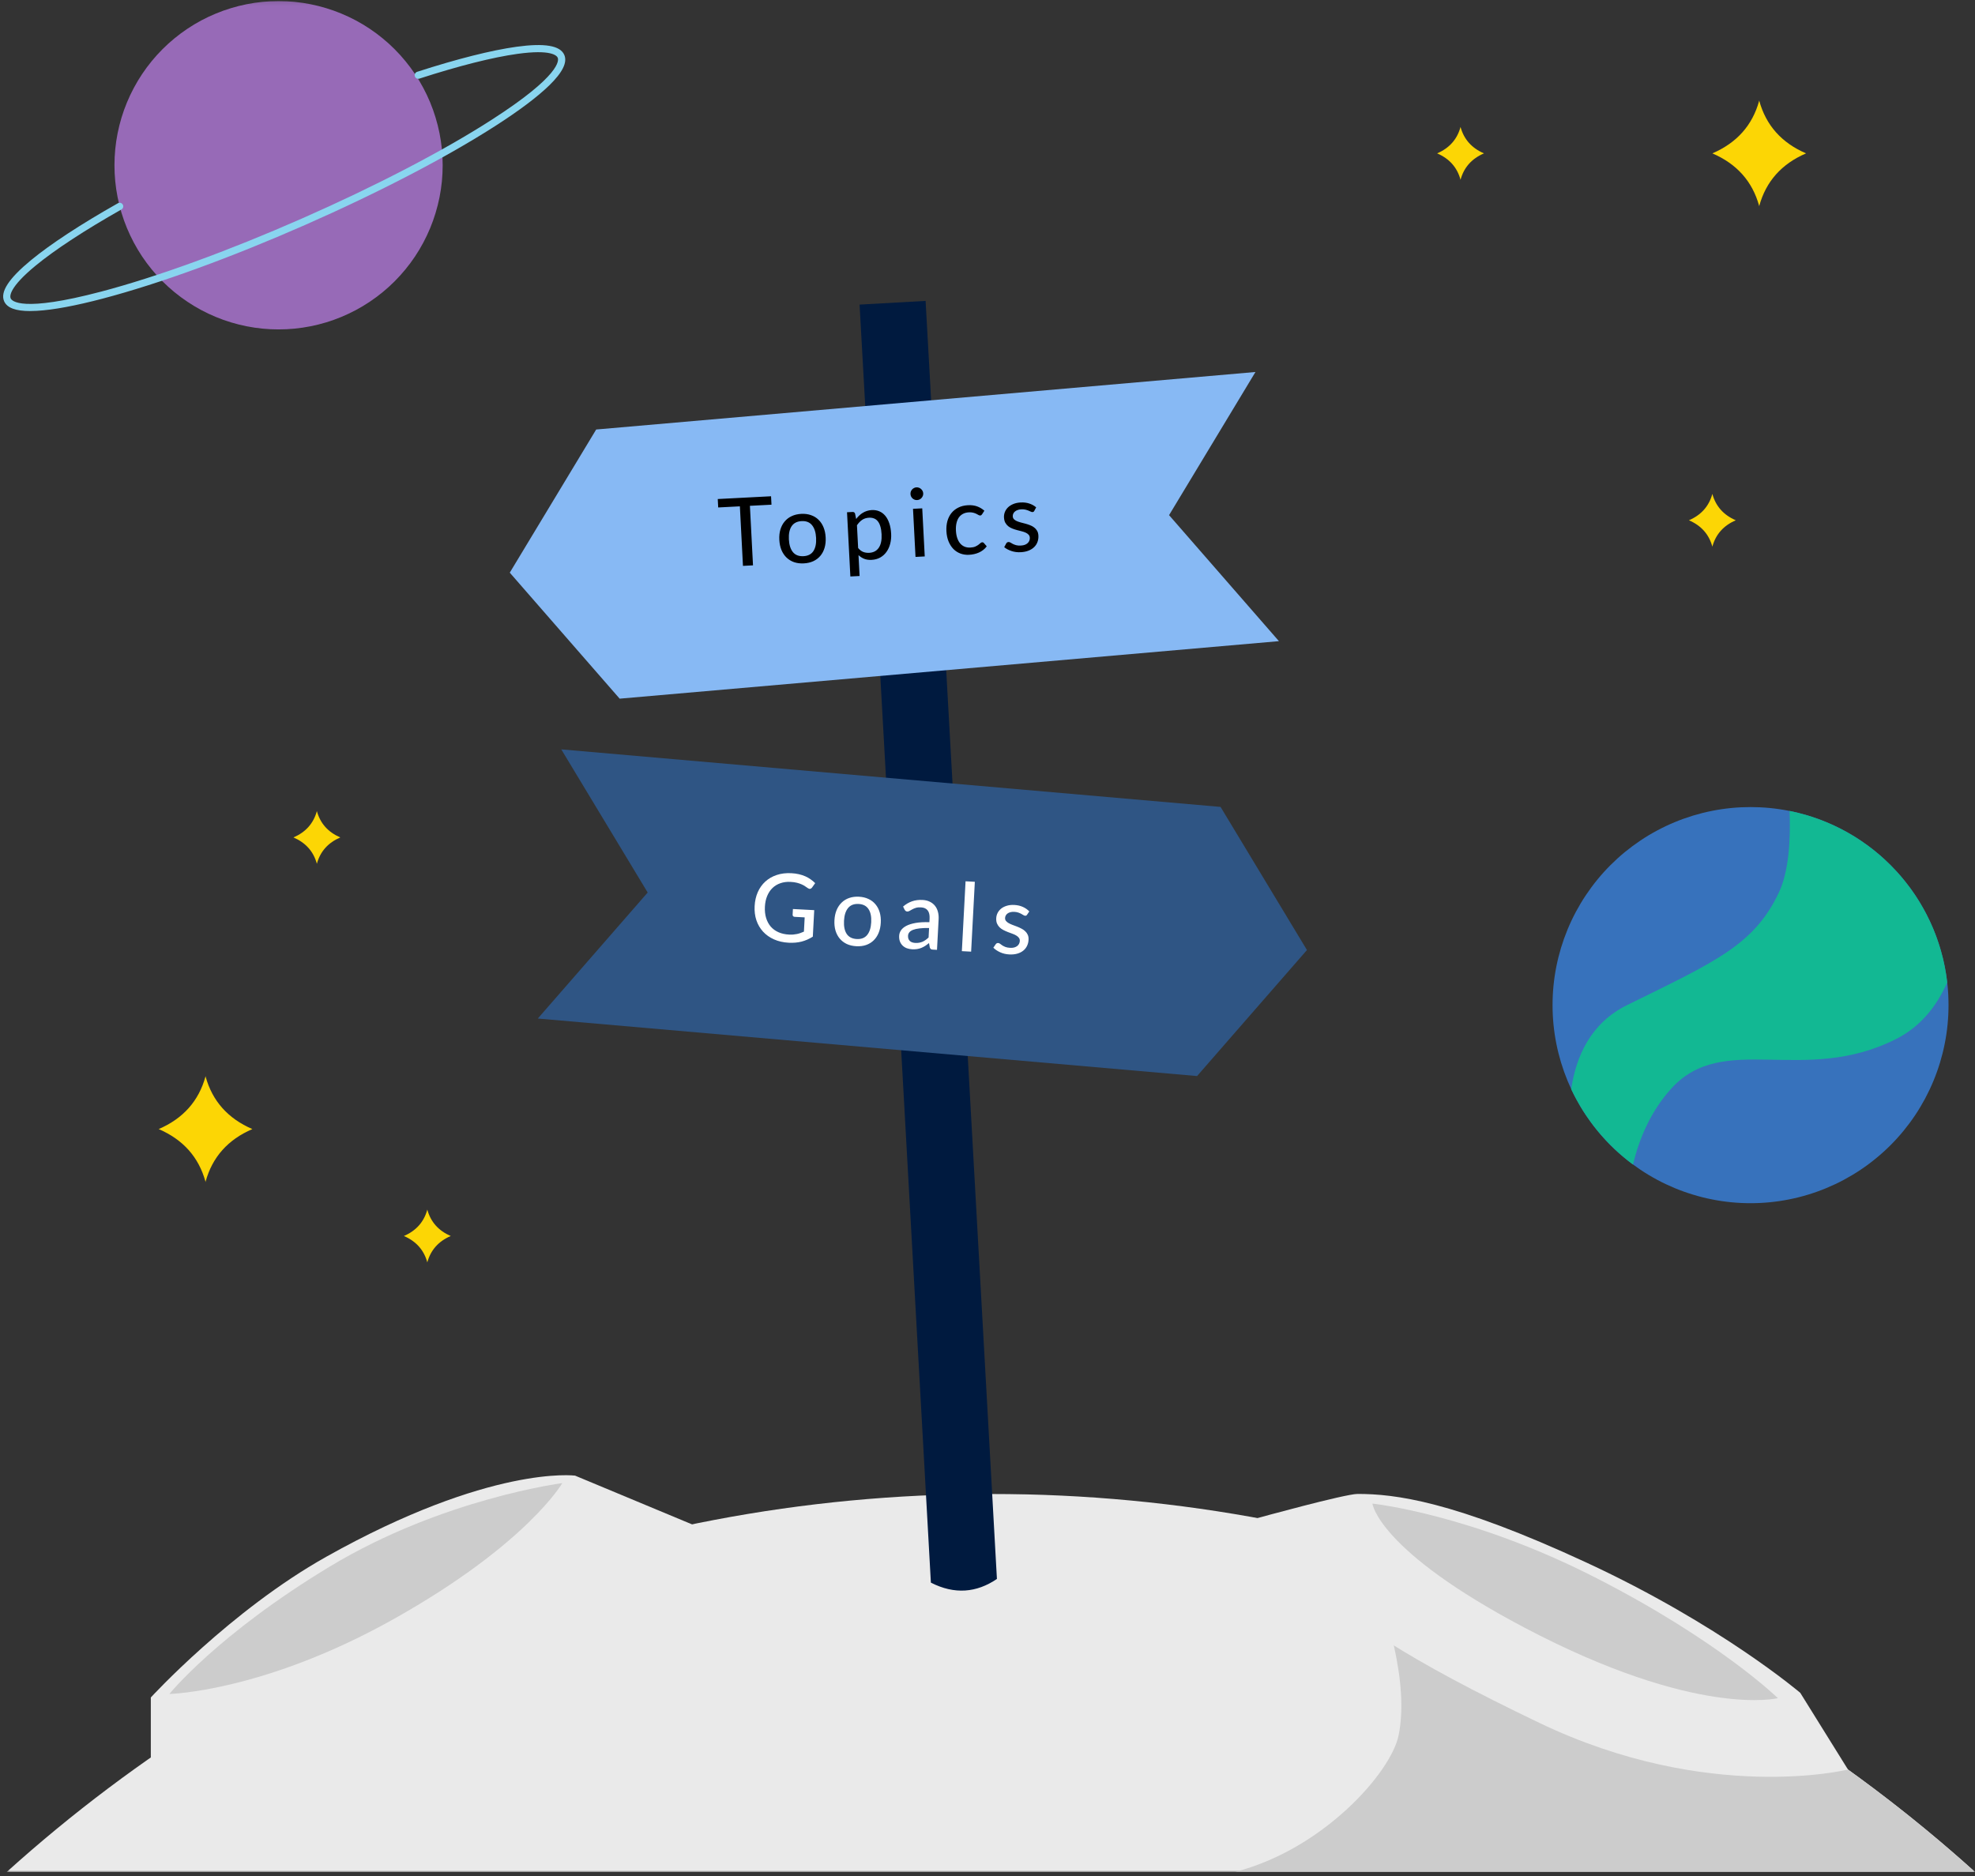 <svg width="500" height="475" viewBox="0 0 500 475" fill="none" xmlns="http://www.w3.org/2000/svg">
<rect x="0" y="0" width="500" height="475" fill="#333333" stroke="none"/>
<mask id="mask0_106_45" style="mask-type:luminance" maskUnits="userSpaceOnUse" x="1" y="377" width="499" height="98">
<path d="M1.333 377.667H500V474.125H1.333V377.667Z" fill="white"/>
</mask>
<g mask="url(#mask0_106_45)">
<path d="M500.005 473.974C434.026 414.479 346.667 378.266 250.854 378.266C155.036 378.266 67.677 414.479 1.703 473.974" fill="#EAEAEA"/>
</g>
<mask id="mask1_106_45" style="mask-type:luminance" maskUnits="userSpaceOnUse" x="312" y="389" width="188" height="86">
<path d="M312 389.667H500V474.125H312V389.667Z" fill="white"/>
</mask>
<g mask="url(#mask1_106_45)">
<path d="M312.635 473.974H500.005C456.219 434.49 403.016 405.255 344.167 390.062C351.427 407.724 356.76 426.479 354.057 439.464C352.12 448.776 335.052 468.219 312.635 473.974Z" fill="#CCCCCC"/>
</g>
<path d="M38.182 444.99V429.797C38.182 429.797 58.385 407.75 82.62 394.156C124.229 370.818 145.583 373.625 145.583 373.625L175.188 385.964C175.188 385.964 155.604 413.557 116.036 433.578C87.167 448.188 62.76 453.766 62.76 453.766L38.182 444.99Z" fill="#EAEAEA"/>
<path d="M318.333 384.38C318.333 384.38 340.521 378.26 343.693 378.26C353.057 378.26 367.859 379.964 401.714 395.677C435.573 411.385 455.766 428.625 455.766 428.625L467.844 448.042C467.844 448.042 432.583 456.781 389.708 436.229C356.13 420.135 340.412 409.729 330.083 398.724C323.729 391.948 318.339 384.38 318.339 384.38H318.333Z" fill="#EAEAEA"/>
<path d="M347.448 380.708C347.448 380.708 348.812 392.531 385.885 412.083C429.547 435.115 450.099 429.974 450.099 429.974C450.099 429.974 435.25 415.422 403.734 399.354C372.219 383.286 347.448 380.708 347.448 380.708Z" fill="#CCCCCC"/>
<path d="M42.885 428.906C42.885 428.906 67.026 428.401 100.307 409.583C133.594 390.771 142.354 375.521 142.354 375.521C142.354 375.521 112.042 379.422 83.542 396.62C55.042 413.818 42.885 428.906 42.885 428.906Z" fill="#CCCCCC"/>
<path d="M369.766 32.182V32.12C369.76 32.13 369.76 32.141 369.755 32.151C369.755 32.141 369.75 32.13 369.745 32.12V32.182C368.896 35.281 366.922 37.5 363.828 38.833C366.922 40.161 368.896 42.38 369.745 45.479V45.542C369.75 45.531 369.755 45.521 369.755 45.51C369.76 45.521 369.766 45.531 369.766 45.542V45.479C370.62 42.38 372.594 40.161 375.688 38.833C372.594 37.5 370.62 35.281 369.766 32.182Z" fill="#FCD605"/>
<path d="M433.516 125.083V125.021C433.516 125.031 433.51 125.042 433.51 125.052C433.505 125.042 433.5 125.031 433.5 125.021V125.083C432.646 128.182 430.672 130.401 427.578 131.734C430.672 133.068 432.646 135.281 433.5 138.38V138.443C433.505 138.432 433.505 138.422 433.51 138.411C433.51 138.422 433.516 138.432 433.516 138.443V138.38C434.37 135.281 436.344 133.068 439.438 131.734C436.344 130.401 434.37 128.182 433.516 125.083Z" fill="#FCD605"/>
<path d="M80.229 205.391V205.323C80.229 205.333 80.224 205.344 80.224 205.359C80.219 205.344 80.214 205.333 80.214 205.323V205.391C79.359 208.49 77.385 210.703 74.292 212.036C77.385 213.37 79.359 215.583 80.214 218.682V218.75C80.219 218.74 80.219 218.729 80.224 218.719C80.224 218.729 80.229 218.74 80.229 218.75V218.682C81.083 215.583 83.057 213.37 86.151 212.036C83.057 210.703 81.083 208.49 80.229 205.391Z" fill="#FCD605"/>
<path d="M108.188 306.302V306.24C108.188 306.25 108.182 306.26 108.182 306.271C108.177 306.26 108.172 306.25 108.172 306.24V306.302C107.318 309.401 105.344 311.62 102.25 312.953C105.344 314.281 107.318 316.5 108.172 319.599V319.661C108.177 319.651 108.177 319.641 108.182 319.63C108.182 319.641 108.188 319.651 108.188 319.661V319.599C109.042 316.5 111.016 314.281 114.109 312.953C111.016 311.62 109.042 309.401 108.188 306.302Z" fill="#FCD605"/>
<path d="M52.052 272.589V272.453C52.042 272.479 52.036 272.5 52.031 272.521C52.026 272.5 52.021 272.479 52.016 272.453V272.589C50.307 278.781 46.359 283.214 40.172 285.88C46.359 288.547 50.302 292.979 52.016 299.172V299.307C52.021 299.281 52.026 299.266 52.031 299.24C52.036 299.266 52.042 299.281 52.052 299.307V299.172C53.755 292.979 57.703 288.547 63.891 285.88C57.703 283.214 53.76 278.781 52.052 272.589Z" fill="#FCD605"/>
<path d="M445.385 25.537V25.406C445.38 25.427 445.375 25.448 445.37 25.474C445.365 25.448 445.359 25.427 445.354 25.406V25.537C443.646 31.734 439.698 36.167 433.51 38.833C439.698 41.495 443.641 45.927 445.354 52.125V52.255C445.359 52.234 445.365 52.214 445.37 52.188C445.375 52.214 445.38 52.234 445.385 52.255V52.125C447.094 45.927 451.042 41.495 457.229 38.833C451.042 36.167 447.099 31.734 445.385 25.537Z" fill="#FCD605"/>
<path d="M252.385 399.786C247.24 403.281 241.667 403.786 235.667 400.719L217.615 77.125L234.328 76.188L252.385 399.786Z" fill="#001A3F"/>
<path d="M493.297 254.495C493.297 256.141 493.219 257.776 493.057 259.411C492.896 261.047 492.656 262.672 492.333 264.281C492.016 265.891 491.615 267.484 491.141 269.052C490.662 270.625 490.109 272.172 489.479 273.688C488.854 275.203 488.151 276.688 487.38 278.135C486.604 279.583 485.76 280.995 484.849 282.359C483.938 283.724 482.958 285.042 481.917 286.313C480.88 287.583 479.776 288.797 478.615 289.958C477.453 291.12 476.24 292.219 474.969 293.26C473.703 294.307 472.385 295.281 471.021 296.193C469.656 297.109 468.25 297.948 466.802 298.724C465.354 299.5 463.87 300.198 462.354 300.828C460.839 301.458 459.297 302.01 457.724 302.484C456.151 302.964 454.563 303.365 452.953 303.682C451.344 304.005 449.719 304.245 448.089 304.406C446.453 304.568 444.818 304.646 443.172 304.646C441.531 304.646 439.896 304.568 438.26 304.406C436.625 304.245 435.005 304.005 433.396 303.682C431.786 303.365 430.193 302.964 428.625 302.484C427.052 302.01 425.51 301.458 423.99 300.828C422.474 300.198 420.995 299.5 419.547 298.724C418.099 297.948 416.693 297.109 415.328 296.193C413.964 295.281 412.646 294.307 411.375 293.26C410.104 292.219 408.891 291.12 407.729 289.958C406.568 288.797 405.469 287.583 404.427 286.313C403.385 285.042 402.411 283.724 401.5 282.359C400.583 280.995 399.745 279.583 398.969 278.135C398.193 276.688 397.495 275.203 396.865 273.688C396.24 272.172 395.688 270.625 395.208 269.052C394.734 267.484 394.333 265.891 394.016 264.281C393.693 262.672 393.453 261.047 393.292 259.411C393.13 257.776 393.052 256.141 393.052 254.495C393.052 252.854 393.13 251.214 393.292 249.583C393.453 247.948 393.693 246.323 394.016 244.714C394.333 243.104 394.734 241.51 395.208 239.938C395.688 238.37 396.24 236.823 396.865 235.307C397.495 233.786 398.193 232.307 398.969 230.854C399.745 229.406 400.583 228 401.5 226.635C402.411 225.271 403.385 223.953 404.427 222.682C405.469 221.411 406.568 220.198 407.729 219.036C408.891 217.875 410.104 216.771 411.375 215.729C412.646 214.688 413.964 213.714 415.328 212.797C416.693 211.885 418.099 211.042 419.547 210.271C420.995 209.495 422.474 208.792 423.99 208.167C425.51 207.536 427.052 206.984 428.625 206.505C430.193 206.031 431.786 205.63 433.396 205.313C435.005 204.99 436.625 204.75 438.26 204.589C439.896 204.427 441.531 204.349 443.172 204.349C444.818 204.349 446.453 204.427 448.089 204.589C449.719 204.75 451.344 204.99 452.953 205.313C454.563 205.63 456.151 206.031 457.724 206.505C459.297 206.984 460.839 207.536 462.354 208.167C463.87 208.792 465.354 209.495 466.802 210.271C468.25 211.042 469.656 211.885 471.021 212.797C472.385 213.714 473.703 214.688 474.969 215.729C476.24 216.771 477.453 217.875 478.615 219.036C479.776 220.198 480.88 221.411 481.917 222.682C482.958 223.953 483.938 225.271 484.849 226.635C485.76 228 486.604 229.406 487.38 230.854C488.151 232.307 488.854 233.786 489.479 235.307C490.109 236.823 490.662 238.37 491.141 239.938C491.615 241.51 492.016 243.104 492.333 244.714C492.656 246.323 492.896 247.948 493.057 249.583C493.219 251.214 493.297 252.854 493.297 254.495Z" fill="#3772BC"/>
<path d="M453.052 205.323C453.349 212.854 452.844 220.714 450.333 226.016C444.047 239.292 434.266 243.49 411.911 254.495C402.755 259.005 399.005 267.411 397.771 275.766C401.333 283.359 406.74 289.917 413.417 294.854C414.927 288.542 417.776 281.516 423.089 275.641C436.359 260.964 456.62 274.943 480.057 263.057C486.271 259.911 490.339 254.698 492.964 248.734C490.484 227.036 474.162 209.547 453.052 205.323Z" fill="#12B893"/>
<mask id="mask2_106_45" style="mask-type:luminance" maskUnits="userSpaceOnUse" x="28" y="0" width="86" height="85">
<path d="M28 0.125H113.333V84.333H28V0.125Z" fill="white"/>
</mask>
<g mask="url(#mask2_106_45)">
<path d="M112.068 41.844C112.068 43.203 112 44.562 111.87 45.917C111.734 47.271 111.536 48.614 111.271 49.953C111.005 51.286 110.672 52.604 110.276 53.906C109.885 55.214 109.427 56.489 108.906 57.75C108.385 59.005 107.802 60.234 107.161 61.438C106.521 62.635 105.823 63.802 105.068 64.938C104.313 66.068 103.5 67.161 102.635 68.213C101.776 69.266 100.859 70.271 99.901 71.234C98.938 72.198 97.932 73.109 96.88 73.974C95.828 74.838 94.734 75.646 93.604 76.401C92.474 77.161 91.307 77.859 90.109 78.5C88.906 79.141 87.677 79.724 86.422 80.245C85.167 80.766 83.885 81.224 82.583 81.62C81.281 82.016 79.964 82.344 78.63 82.609C77.292 82.875 75.948 83.073 74.594 83.208C73.24 83.344 71.885 83.406 70.521 83.406C69.162 83.406 67.807 83.344 66.453 83.208C65.099 83.073 63.75 82.875 62.417 82.609C61.083 82.344 59.766 82.016 58.464 81.62C57.161 81.224 55.88 80.766 54.625 80.245C53.37 79.724 52.141 79.141 50.938 78.5C49.74 77.859 48.573 77.161 47.443 76.401C46.312 75.646 45.219 74.838 44.167 73.974C43.115 73.109 42.109 72.198 41.146 71.234C40.182 70.271 39.271 69.266 38.406 68.213C37.547 67.161 36.734 66.068 35.979 64.938C35.224 63.802 34.526 62.635 33.885 61.438C33.245 60.234 32.661 59.005 32.141 57.75C31.62 56.489 31.162 55.214 30.766 53.906C30.375 52.604 30.042 51.286 29.776 49.953C29.51 48.614 29.312 47.271 29.177 45.917C29.047 44.562 28.979 43.203 28.979 41.844C28.979 40.479 29.047 39.125 29.177 37.766C29.312 36.411 29.51 35.068 29.776 33.734C30.042 32.396 30.375 31.078 30.766 29.776C31.162 28.474 31.62 27.193 32.141 25.938C32.661 24.677 33.245 23.448 33.885 22.25C34.526 21.047 35.224 19.88 35.979 18.75C36.734 17.62 37.547 16.526 38.406 15.474C39.271 14.422 40.182 13.411 41.146 12.453C42.109 11.489 43.115 10.573 44.167 9.713C45.219 8.849 46.312 8.036 47.443 7.281C48.573 6.526 49.74 5.828 50.938 5.182C52.141 4.542 53.37 3.963 54.625 3.443C55.88 2.917 57.161 2.463 58.464 2.068C59.766 1.672 61.083 1.339 62.417 1.073C63.75 0.807 65.099 0.609 66.453 0.474C67.807 0.344 69.162 0.276 70.521 0.276C71.885 0.276 73.24 0.344 74.594 0.474C75.948 0.609 77.292 0.807 78.63 1.073C79.964 1.339 81.281 1.672 82.583 2.068C83.885 2.463 85.167 2.917 86.422 3.443C87.677 3.963 88.906 4.542 90.109 5.182C91.307 5.828 92.474 6.526 93.604 7.281C94.734 8.036 95.828 8.849 96.88 9.713C97.932 10.573 98.938 11.489 99.901 12.453C100.859 13.411 101.776 14.422 102.635 15.474C103.5 16.526 104.313 17.62 105.068 18.75C105.823 19.88 106.521 21.047 107.161 22.25C107.802 23.448 108.385 24.677 108.906 25.938C109.427 27.193 109.885 28.474 110.276 29.776C110.672 31.078 111.005 32.396 111.271 33.734C111.536 35.068 111.734 36.411 111.87 37.766C112 39.125 112.068 40.479 112.068 41.844Z" fill="#976AB7"/>
</g>
<path d="M7.625 78.76C3.932 78.76 1.776 77.943 1.047 76.281C-1.3097e-05 73.906 2.229 70.505 7.854 65.87C12.859 61.75 20.463 56.771 29.849 51.464C30.286 51.214 30.838 51.37 31.083 51.802C31.333 52.24 31.177 52.792 30.74 53.036C21.448 58.297 13.927 63.214 9.005 67.271C2.234 72.844 2.474 75.016 2.703 75.547C2.99 76.198 5.432 79.156 25.609 73.833C39.719 70.115 57.776 63.542 76.453 55.323C95.125 47.104 112.172 38.234 124.448 30.344C142.005 19.062 141.474 15.26 141.193 14.609C140.958 14.083 139.536 12.453 130.99 13.641C124.776 14.5 116.187 16.667 106.167 19.906C105.693 20.062 105.177 19.802 105.026 19.323C104.875 18.849 105.135 18.333 105.609 18.182C115.729 14.912 124.422 12.719 130.745 11.844C137.854 10.859 141.812 11.526 142.849 13.88C143.687 15.787 142.437 18.318 139.042 21.63C136.047 24.542 131.469 27.99 125.427 31.87C113.073 39.807 95.938 48.729 77.177 56.984C58.422 65.24 40.271 71.844 26.073 75.588C19.13 77.422 13.495 78.469 9.328 78.703C8.729 78.74 8.161 78.755 7.625 78.755V78.76Z" fill="#89D5EF"/>
<path d="M303.057 272.453L136.151 257.891L163.969 225.984L142.094 189.74L309 204.307L330.875 240.547L303.057 272.453Z" fill="#2F5584"/>
<path d="M206.133 230.448L205.777 237.158C204.873 237.735 203.922 238.153 202.922 238.413C201.924 238.664 200.845 238.759 199.687 238.698C198.297 238.624 197.05 238.342 195.946 237.85C194.851 237.36 193.928 236.706 193.178 235.889C192.429 235.072 191.867 234.113 191.492 233.012C191.126 231.911 190.977 230.713 191.046 229.419C191.115 228.117 191.382 226.937 191.847 225.88C192.32 224.816 192.96 223.921 193.768 223.194C194.576 222.46 195.534 221.91 196.643 221.544C197.761 221.171 198.998 221.02 200.356 221.092C201.043 221.129 201.676 221.215 202.253 221.349C202.839 221.485 203.378 221.661 203.872 221.88C204.365 222.098 204.816 222.355 205.225 222.649C205.642 222.935 206.026 223.256 206.375 223.611L205.583 224.722C205.462 224.9 205.308 225.008 205.122 225.046C204.935 225.085 204.738 225.03 204.529 224.883C204.328 224.752 204.104 224.6 203.857 224.427C203.617 224.254 203.326 224.09 202.981 223.936C202.645 223.782 202.248 223.644 201.79 223.524C201.331 223.403 200.787 223.326 200.155 223.293C199.213 223.243 198.354 223.354 197.578 223.625C196.803 223.888 196.133 224.293 195.567 224.84C195.001 225.387 194.553 226.06 194.222 226.86C193.892 227.651 193.7 228.55 193.646 229.557C193.591 230.611 193.692 231.566 193.951 232.421C194.211 233.268 194.601 233.998 195.121 234.61C195.65 235.215 196.301 235.69 197.076 236.036C197.859 236.382 198.742 236.581 199.724 236.633C200.108 236.653 200.464 236.652 200.794 236.629C201.132 236.599 201.455 236.552 201.763 236.489C202.07 236.425 202.367 236.34 202.653 236.235C202.947 236.131 203.238 236.014 203.525 235.885L203.716 232.278L201.176 232.143C201.016 232.135 200.887 232.08 200.788 231.979C200.697 231.878 200.656 231.755 200.663 231.612L200.74 230.162L206.133 230.448ZM217.468 227.047C218.363 227.095 219.162 227.285 219.865 227.619C220.577 227.945 221.17 228.397 221.644 228.975C222.126 229.546 222.483 230.225 222.713 231.015C222.944 231.796 223.034 232.666 222.983 233.625C222.933 234.583 222.751 235.443 222.438 236.204C222.125 236.964 221.699 237.602 221.159 238.118C220.627 238.635 219.989 239.022 219.247 239.279C218.512 239.528 217.698 239.629 216.803 239.582C215.9 239.534 215.093 239.347 214.381 239.021C213.678 238.687 213.085 238.235 212.603 237.665C212.12 237.094 211.76 236.414 211.521 235.624C211.291 234.835 211.201 233.961 211.252 233.002C211.303 232.044 211.484 231.188 211.797 230.436C212.117 229.676 212.548 229.038 213.088 228.521C213.628 227.997 214.266 227.611 215 227.361C215.743 227.104 216.565 226.999 217.468 227.047ZM216.9 237.76C218.05 237.821 218.929 237.479 219.538 236.735C220.146 235.99 220.488 234.914 220.562 233.508C220.637 232.102 220.411 230.997 219.885 230.192C219.359 229.379 218.521 228.942 217.371 228.881C216.204 228.819 215.313 229.164 214.696 229.917C214.088 230.661 213.746 231.737 213.672 233.143C213.597 234.549 213.823 235.654 214.349 236.459C214.883 237.265 215.733 237.698 216.9 237.76ZM235.213 234.971C234.261 234.952 233.45 234.985 232.781 235.07C232.112 235.146 231.564 235.27 231.139 235.439C230.713 235.609 230.402 235.821 230.204 236.075C230.006 236.321 229.899 236.603 229.882 236.923C229.866 237.226 229.9 237.493 229.984 237.721C230.077 237.943 230.203 238.13 230.363 238.282C230.532 238.427 230.73 238.538 230.958 238.614C231.187 238.69 231.437 238.736 231.708 238.75C232.068 238.769 232.397 238.751 232.696 238.694C233.004 238.639 233.293 238.554 233.563 238.44C233.834 238.318 234.094 238.168 234.344 237.989C234.594 237.81 234.841 237.603 235.086 237.367L235.213 234.971ZM228.628 229.538C229.341 228.927 230.102 228.483 230.91 228.205C231.725 227.928 232.609 227.815 233.559 227.865C234.254 227.902 234.863 228.05 235.386 228.31C235.91 228.562 236.344 228.902 236.69 229.329C237.036 229.756 237.286 230.258 237.44 230.835C237.601 231.412 237.664 232.044 237.627 232.731L237.215 240.496L236.173 240.441C235.941 240.429 235.767 240.384 235.651 240.305C235.536 240.219 235.447 240.07 235.387 239.859L235.192 238.779C234.865 239.05 234.544 239.289 234.228 239.497C233.913 239.696 233.584 239.867 233.24 240.009C232.904 240.143 232.546 240.241 232.167 240.301C231.787 240.361 231.369 240.379 230.914 240.354C230.435 240.329 229.987 240.241 229.57 240.091C229.162 239.933 228.809 239.71 228.512 239.422C228.215 239.134 227.985 238.781 227.823 238.364C227.669 237.947 227.606 237.467 227.635 236.924C227.661 236.445 227.813 235.992 228.092 235.566C228.379 235.133 228.824 234.756 229.426 234.435C230.035 234.115 230.818 233.868 231.772 233.694C232.735 233.521 233.908 233.455 235.291 233.497L235.339 232.61C235.387 231.691 235.228 230.994 234.861 230.518C234.493 230.042 233.93 229.783 233.171 229.743C232.66 229.716 232.225 229.757 231.867 229.866C231.517 229.976 231.21 230.104 230.945 230.25C230.69 230.388 230.463 230.517 230.264 230.634C230.074 230.752 229.878 230.806 229.679 230.795C229.519 230.787 229.381 230.736 229.266 230.641C229.159 230.548 229.073 230.439 229.007 230.315L228.628 229.538ZM246.794 223.268L245.856 240.955L243.507 240.83L244.445 223.143L246.794 223.268ZM260.021 231.6C259.952 231.701 259.88 231.773 259.806 231.817C259.732 231.853 259.639 231.868 259.527 231.862C259.399 231.855 259.258 231.804 259.102 231.708C258.955 231.612 258.773 231.506 258.555 231.39C258.344 231.275 258.094 231.165 257.803 231.062C257.512 230.958 257.163 230.896 256.755 230.874C256.42 230.856 256.11 230.884 255.826 230.957C255.55 231.022 255.312 231.126 255.112 231.268C254.913 231.401 254.756 231.569 254.641 231.771C254.526 231.965 254.463 232.178 254.451 232.41C254.435 232.714 254.509 232.97 254.674 233.179C254.847 233.388 255.074 233.573 255.354 233.732C255.642 233.891 255.966 234.041 256.328 234.18C256.697 234.312 257.07 234.452 257.447 234.6C257.832 234.748 258.203 234.916 258.562 235.104C258.929 235.283 259.25 235.505 259.524 235.768C259.807 236.023 260.027 236.327 260.185 236.68C260.35 237.033 260.42 237.457 260.393 237.953C260.363 238.52 260.232 239.042 259.998 239.518C259.773 239.987 259.451 240.386 259.033 240.716C258.623 241.047 258.121 241.297 257.527 241.466C256.934 241.635 256.261 241.699 255.51 241.659C254.671 241.615 253.904 241.434 253.208 241.116C252.512 240.799 251.935 240.412 251.479 239.955L252.078 239.086C252.148 238.977 252.232 238.898 252.331 238.847C252.43 238.788 252.56 238.763 252.719 238.771C252.871 238.779 253.024 238.844 253.178 238.964C253.332 239.084 253.517 239.218 253.733 239.366C253.95 239.506 254.215 239.64 254.529 239.769C254.843 239.889 255.24 239.962 255.719 239.988C256.118 240.009 256.469 239.98 256.769 239.899C257.07 239.811 257.321 239.688 257.522 239.531C257.731 239.366 257.889 239.174 257.997 238.955C258.105 238.737 258.165 238.503 258.178 238.256C258.195 237.936 258.117 237.668 257.945 237.45C257.78 237.225 257.554 237.029 257.267 236.862C256.987 236.694 256.663 236.545 256.293 236.413C255.924 236.282 255.547 236.141 255.162 235.993C254.777 235.844 254.402 235.676 254.035 235.488C253.668 235.301 253.344 235.071 253.062 234.8C252.788 234.529 252.569 234.205 252.405 233.828C252.248 233.451 252.184 232.999 252.212 232.472C252.237 232 252.357 231.554 252.572 231.133C252.794 230.712 253.098 230.348 253.483 230.039C253.876 229.732 254.349 229.497 254.902 229.334C255.464 229.163 256.097 229.097 256.8 229.134C257.606 229.177 258.327 229.343 258.96 229.633C259.602 229.923 260.142 230.305 260.582 230.777L260.021 231.6Z" fill="white"/>
<path d="M156.875 176.901L323.781 162.339L295.964 130.432L317.839 94.188L150.932 108.75L129.057 144.995L156.875 176.901Z" fill="#87B9F4"/>
<path d="M195.315 127.787L189.851 128.071L190.634 143.146L188.093 143.278L187.31 128.203L181.822 128.488L181.711 126.355L195.204 125.654L195.315 127.787ZM202.854 130.111C203.749 130.064 204.564 130.17 205.298 130.428C206.04 130.678 206.677 131.066 207.209 131.591C207.749 132.108 208.174 132.746 208.486 133.507C208.798 134.26 208.978 135.116 209.028 136.075C209.078 137.033 208.987 137.907 208.756 138.696C208.524 139.485 208.167 140.165 207.684 140.735C207.209 141.304 206.616 141.755 205.904 142.089C205.2 142.414 204.4 142.599 203.506 142.646C202.603 142.693 201.78 142.591 201.039 142.342C200.304 142.083 199.667 141.696 199.128 141.179C198.588 140.662 198.158 140.024 197.838 139.263C197.527 138.503 197.346 137.643 197.296 136.684C197.246 135.725 197.337 134.855 197.569 134.074C197.808 133.285 198.169 132.605 198.653 132.035C199.135 131.458 199.729 131.006 200.433 130.681C201.144 130.348 201.952 130.158 202.854 130.111ZM203.411 140.824C204.561 140.765 205.4 140.333 205.927 139.528C206.454 138.724 206.681 137.618 206.608 136.212C206.535 134.806 206.195 133.73 205.587 132.985C204.979 132.231 204.1 131.885 202.95 131.944C201.783 132.005 200.933 132.442 200.398 133.255C199.871 134.059 199.644 135.164 199.717 136.57C199.79 137.976 200.131 139.052 200.738 139.798C201.354 140.543 202.245 140.885 203.411 140.824ZM217.251 138.76C217.66 139.243 218.09 139.573 218.54 139.75C218.997 139.926 219.502 140 220.053 139.972C221.124 139.916 221.931 139.49 222.474 138.692C223.025 137.887 223.262 136.745 223.185 135.267C223.145 134.492 223.043 133.836 222.879 133.3C222.722 132.756 222.507 132.318 222.234 131.988C221.968 131.649 221.647 131.409 221.271 131.269C220.895 131.12 220.475 131.058 220.012 131.082C219.333 131.117 218.75 131.3 218.262 131.629C217.782 131.959 217.345 132.414 216.951 132.995L217.251 138.76ZM216.748 131.408C216.988 131.091 217.246 130.801 217.52 130.538C217.803 130.267 218.107 130.035 218.433 129.842C218.759 129.641 219.108 129.483 219.478 129.367C219.856 129.243 220.261 129.17 220.692 129.148C221.388 129.112 222.022 129.215 222.595 129.458C223.176 129.7 223.681 130.074 224.107 130.581C224.534 131.087 224.876 131.722 225.132 132.486C225.396 133.249 225.554 134.134 225.606 135.141C225.653 136.044 225.573 136.889 225.365 137.677C225.165 138.456 224.853 139.142 224.427 139.732C224.009 140.323 223.481 140.799 222.843 141.161C222.212 141.514 221.489 141.712 220.675 141.754C219.948 141.792 219.318 141.704 218.786 141.492C218.255 141.279 217.774 140.967 217.344 140.557L217.619 145.842L215.282 145.963L214.437 129.701L215.839 129.628C216.166 129.611 216.378 129.757 216.474 130.064L216.748 131.408ZM233.479 128.712L234.112 140.888L231.775 141.009L231.142 128.833L233.479 128.712ZM233.727 124.926C233.738 125.142 233.705 125.352 233.628 125.556C233.55 125.752 233.439 125.93 233.295 126.09C233.158 126.241 232.993 126.366 232.798 126.464C232.602 126.555 232.396 126.605 232.181 126.616C231.965 126.628 231.759 126.598 231.563 126.528C231.367 126.45 231.189 126.344 231.03 126.208C230.878 126.063 230.753 125.898 230.656 125.71C230.565 125.515 230.515 125.309 230.503 125.093C230.492 124.87 230.521 124.66 230.591 124.464C230.668 124.26 230.775 124.082 230.912 123.931C231.055 123.771 231.221 123.646 231.409 123.556C231.596 123.459 231.797 123.404 232.013 123.393C232.229 123.382 232.439 123.415 232.643 123.492C232.847 123.562 233.025 123.669 233.176 123.813C233.336 123.949 233.465 124.115 233.563 124.31C233.661 124.497 233.715 124.702 233.727 124.926ZM248.629 130.208C248.562 130.3 248.494 130.375 248.425 130.435C248.363 130.486 248.268 130.515 248.141 130.522C248.013 130.528 247.875 130.487 247.726 130.399C247.585 130.302 247.403 130.203 247.182 130.103C246.968 129.994 246.706 129.899 246.398 129.819C246.097 129.731 245.727 129.698 245.287 129.721C244.712 129.751 244.21 129.881 243.782 130.111C243.353 130.342 243.001 130.657 242.725 131.055C242.457 131.454 242.262 131.933 242.139 132.492C242.016 133.051 241.972 133.674 242.008 134.361C242.045 135.072 242.157 135.703 242.346 136.254C242.535 136.797 242.787 137.253 243.102 137.621C243.417 137.981 243.792 138.25 244.226 138.427C244.659 138.597 245.135 138.669 245.655 138.642C246.158 138.615 246.57 138.534 246.892 138.397C247.213 138.252 247.477 138.102 247.685 137.947C247.894 137.792 248.066 137.651 248.204 137.524C248.341 137.388 248.486 137.317 248.638 137.309C248.829 137.299 248.981 137.363 249.092 137.502L249.808 138.33C249.546 138.688 249.246 138.996 248.907 139.254C248.576 139.511 248.218 139.726 247.835 139.898C247.451 140.07 247.046 140.204 246.618 140.298C246.198 140.392 245.769 140.45 245.329 140.473C244.57 140.512 243.852 140.41 243.174 140.164C242.505 139.919 241.912 139.541 241.397 139.031C240.89 138.521 240.476 137.885 240.157 137.125C239.836 136.356 239.65 135.477 239.599 134.486C239.552 133.583 239.632 132.742 239.84 131.962C240.056 131.182 240.393 130.504 240.852 129.927C241.318 129.342 241.903 128.875 242.606 128.526C243.308 128.169 244.123 127.967 245.049 127.919C245.92 127.873 246.694 127.973 247.372 128.218C248.05 128.464 248.662 128.828 249.207 129.313L248.629 130.208ZM261.85 129.341C261.792 129.448 261.728 129.527 261.658 129.579C261.589 129.623 261.498 129.647 261.386 129.653C261.258 129.66 261.112 129.623 260.948 129.544C260.791 129.464 260.598 129.378 260.369 129.285C260.148 129.193 259.888 129.11 259.587 129.038C259.287 128.965 258.933 128.94 258.526 128.961C258.19 128.978 257.885 129.038 257.61 129.14C257.343 129.234 257.117 129.362 256.933 129.524C256.749 129.678 256.61 129.861 256.517 130.074C256.424 130.28 256.383 130.498 256.395 130.73C256.411 131.033 256.512 131.28 256.698 131.471C256.892 131.661 257.137 131.821 257.432 131.95C257.735 132.078 258.073 132.193 258.447 132.293C258.828 132.386 259.214 132.486 259.604 132.594C260.002 132.701 260.389 132.829 260.765 132.978C261.149 133.118 261.491 133.305 261.792 133.537C262.1 133.762 262.351 134.041 262.544 134.375C262.746 134.709 262.86 135.124 262.885 135.619C262.915 136.187 262.838 136.719 262.656 137.218C262.481 137.707 262.203 138.138 261.822 138.511C261.449 138.882 260.976 139.183 260.403 139.413C259.83 139.643 259.168 139.778 258.417 139.817C257.578 139.861 256.796 139.761 256.071 139.518C255.345 139.276 254.731 138.951 254.23 138.545L254.734 137.617C254.792 137.502 254.868 137.414 254.961 137.353C255.053 137.284 255.179 137.246 255.339 137.237C255.491 137.229 255.65 137.277 255.815 137.381C255.981 137.484 256.179 137.598 256.41 137.722C256.64 137.839 256.918 137.944 257.243 138.039C257.568 138.127 257.97 138.158 258.45 138.133C258.849 138.112 259.194 138.046 259.485 137.935C259.775 137.816 260.012 137.667 260.195 137.49C260.385 137.303 260.523 137.096 260.607 136.867C260.691 136.639 260.727 136.401 260.714 136.153C260.698 135.833 260.592 135.574 260.397 135.376C260.21 135.17 259.965 134.998 259.662 134.862C259.366 134.725 259.028 134.61 258.647 134.518C258.265 134.426 257.876 134.326 257.477 134.218C257.079 134.111 256.688 133.983 256.304 133.835C255.92 133.686 255.573 133.492 255.264 133.252C254.963 133.011 254.712 132.712 254.509 132.354C254.314 131.995 254.203 131.553 254.175 131.025C254.151 130.554 254.223 130.097 254.393 129.656C254.57 129.214 254.834 128.82 255.184 128.473C255.543 128.126 255.989 127.843 256.522 127.623C257.063 127.395 257.685 127.262 258.388 127.226C259.195 127.184 259.928 127.274 260.589 127.496C261.257 127.717 261.835 128.04 262.321 128.463L261.85 129.341Z" fill="black"/>
</svg>
